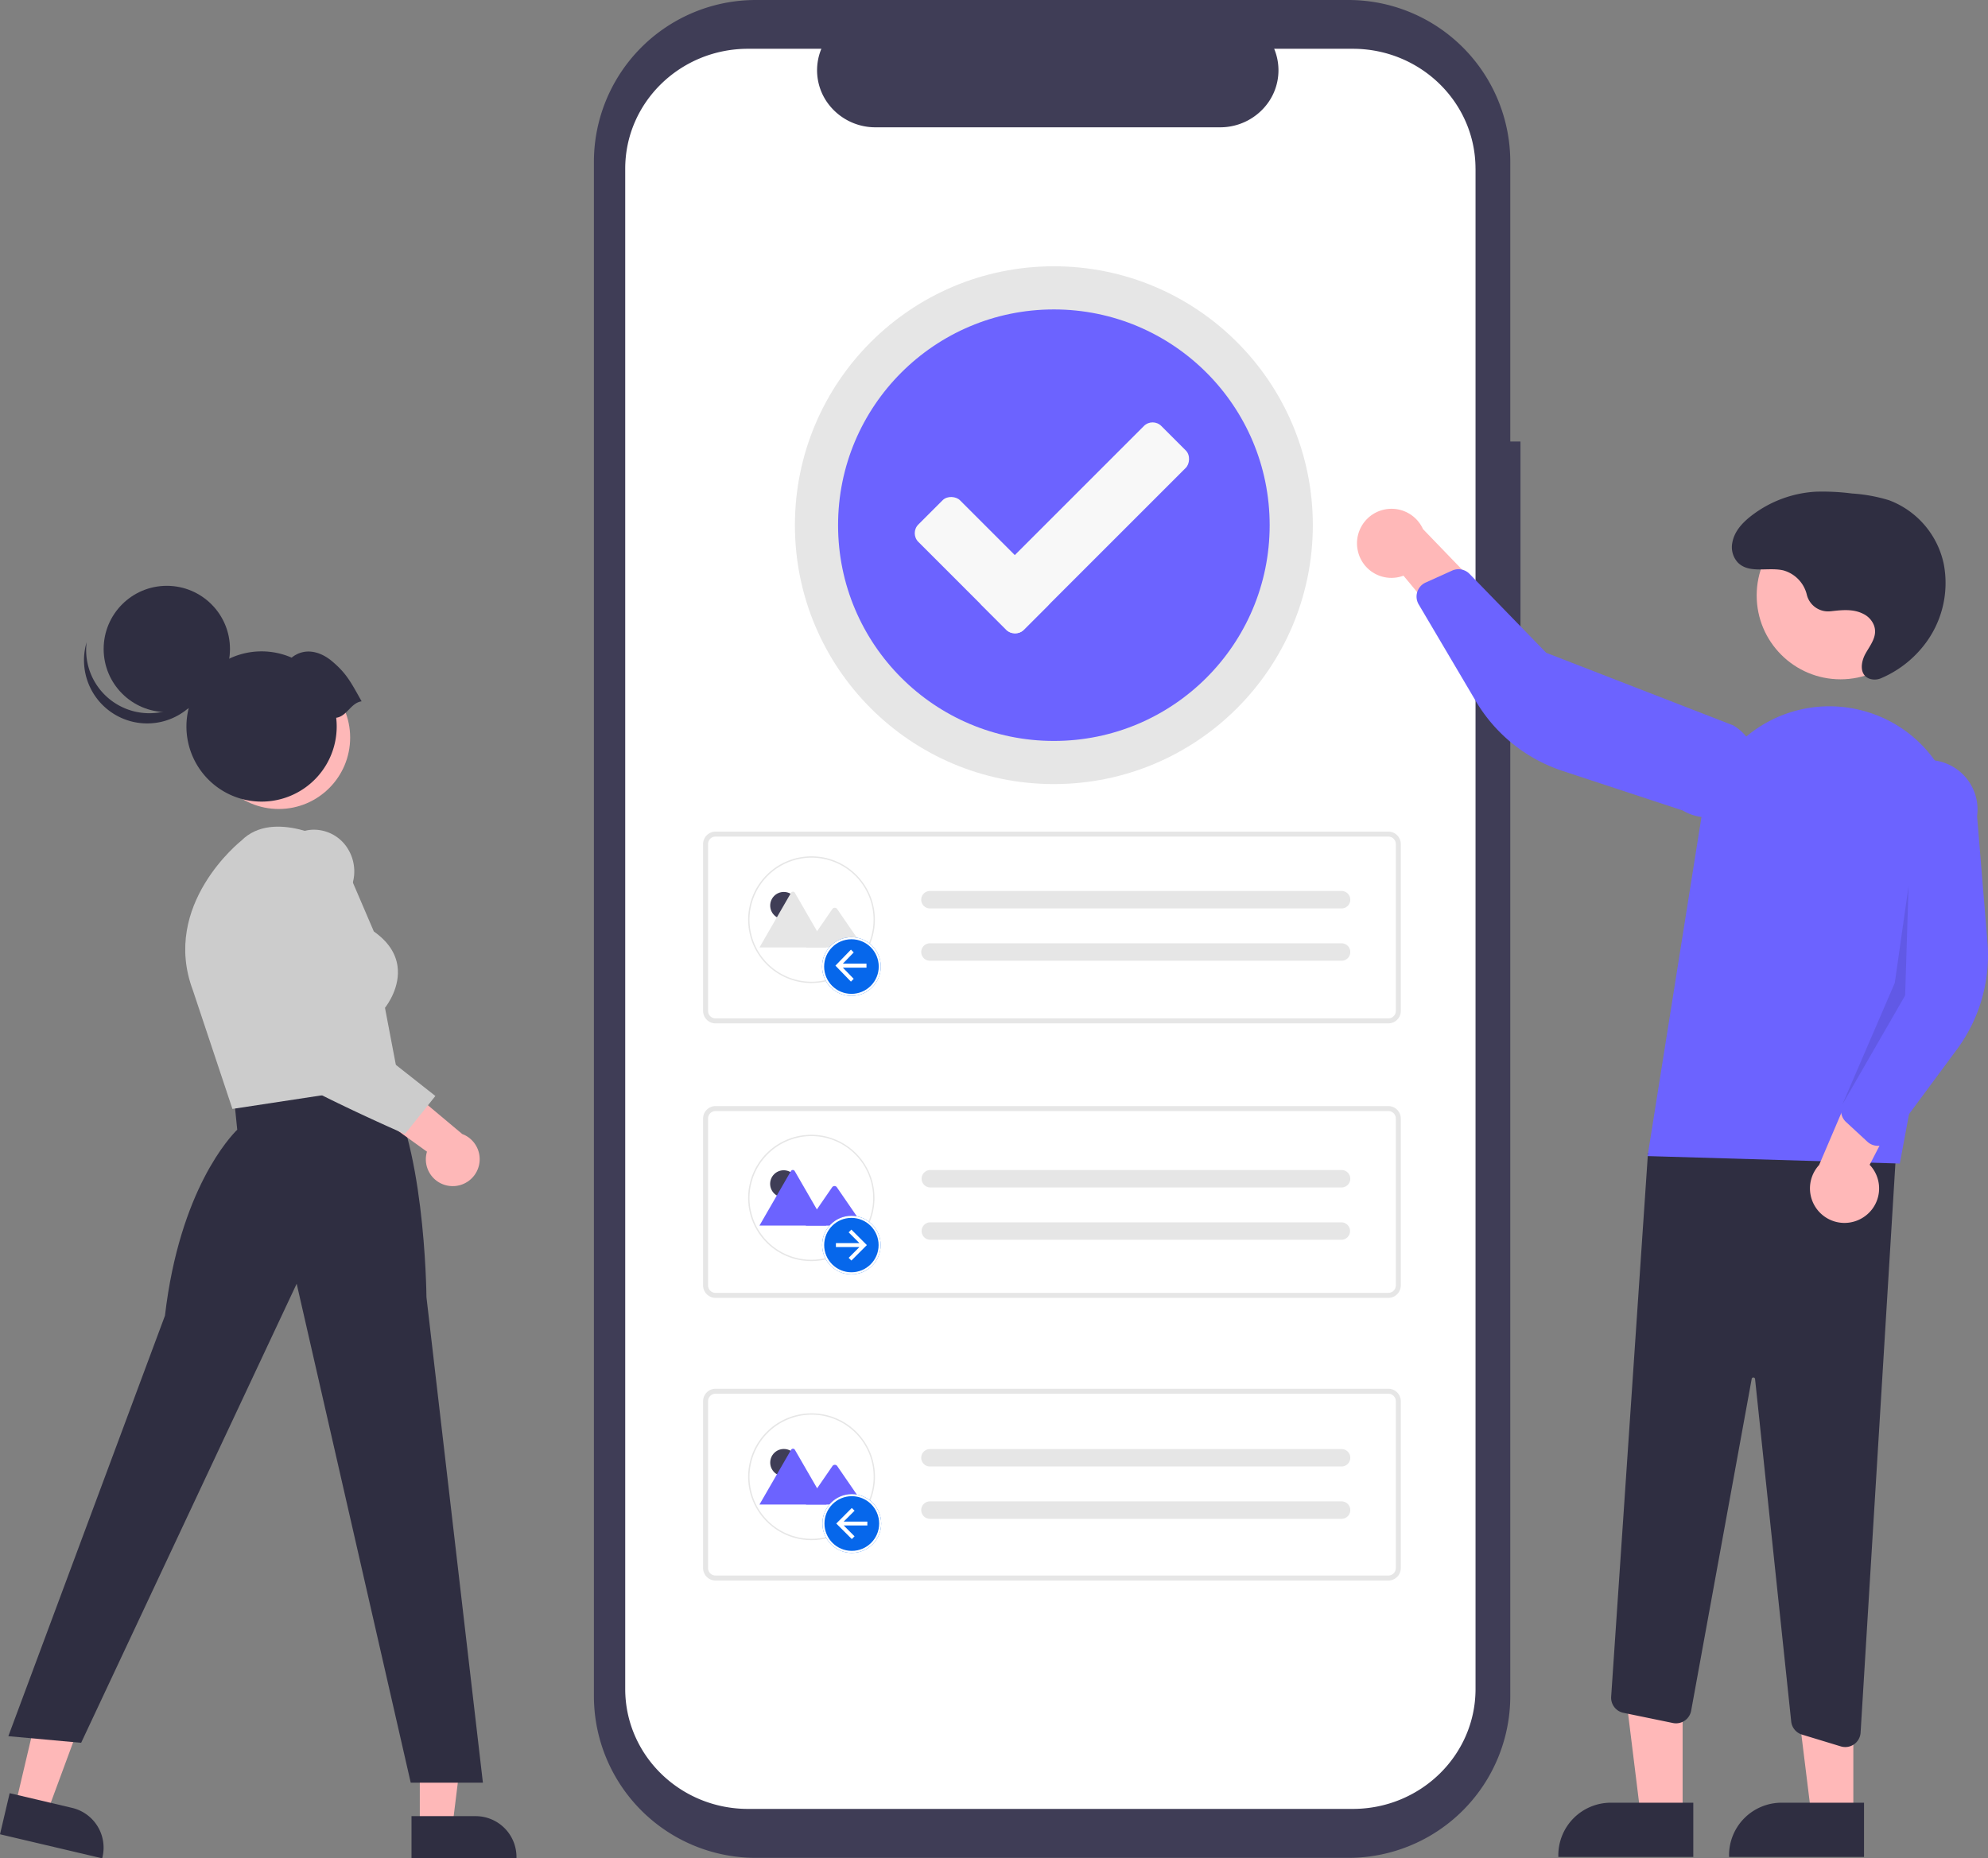 <svg xmlns="http://www.w3.org/2000/svg" width="485.178" height="453.625" viewBox="0 0 485.178 453.625">
  <rect x="0" y="0" width="485.178" height="453.625" fill="#808080" stroke="none"/>
  <g id="Image" transform="translate(-716.411 -1591)">
    <path id="Path_339" data-name="Path 339" d="M697.569,201.4h-2.489V133.14a39.508,39.508,0,0,0-39.51-39.508H510.946a39.508,39.508,0,0,0-39.509,39.51V507.634a39.508,39.508,0,0,0,39.508,39.508H655.571a39.508,39.508,0,0,0,39.508-39.508V249.993h2.489Z" transform="translate(389.92 1497.368)" fill="#3f3d56"/>
    <path id="Path_340" data-name="Path 340" d="M691.042,133.249V504.357c0,16.161-13.406,29.268-29.949,29.276h-147.6c-16.554,0-29.971-13.109-29.974-29.28v-371.1c0-16.171,13.423-29.277,29.972-29.275h17.9a13.652,13.652,0,0,0,1.372,13.01,14.341,14.341,0,0,0,11.808,6.158h84.146a14.341,14.341,0,0,0,11.808-6.158,13.652,13.652,0,0,0,1.372-13.01h19.178c16.538,0,29.951,13.1,29.96,29.265Z" transform="translate(385.479 1498.929)" fill="#fff"/>
    <path id="Path_409" data-name="Path 409" d="M597.977,715.9h7.947l3.78-30.65H597.976Z" transform="translate(220.889 1321.023)" fill="#feb8b8"/>
    <path id="Path_410" data-name="Path 410" d="M741.694,815.614h25.622v-.324a9.973,9.973,0,0,0-9.972-9.973H741.693Z" transform="translate(75.146 1229.011)" fill="#2f2e41"/>
    <path id="Path_411" data-name="Path 411" d="M735.922,708.5l7.737,1.821,10.706-28.97-11.416-2.688Z" transform="translate(-15.772 1323.215)" fill="#feb8b8"/>
    <path id="Path_412" data-name="Path 412" d="M892.787,806.943l24.94,5.871.074-.315a9.974,9.974,0,0,0-7.421-12h0l-15.233-3.587Z" transform="translate(-176.375 1231.81)" fill="#2f2e41"/>
    <path id="Path_413" data-name="Path 413" d="M856.024,588.52c-.015-1.6-.488-39.293-10.821-53.545l-.153-.211-36.009,4.968.805,7.912c-1.584,1.54-14.042,14.559-17.64,45.387l-38.223,102.65,17.768,1.615,52.6-112.057,27.834,121.8H869.8Z" transform="translate(-35.535 1319.125)" fill="#2f2e41"/>
    <path id="Path_414" data-name="Path 414" d="M836.806,505.851l-3.52-18.48c.689-.887,3.742-5.146,3.063-10.14-.444-3.258-2.388-6.114-5.781-8.493l-9.125-21.288-.123-.072c-.615-.362-15.141-8.762-23.061-.837-.2.153-19.7,15.634-11.869,36.511l9.666,29Z" transform="translate(-22.919 1349.64)" fill="#ccc"/>
    <path id="Path_415" data-name="Path 415" d="M779.527,561.553a6.535,6.535,0,0,1-5.519-8.363l-18.841-13.574,11.279-4.29,16.163,13.548a6.572,6.572,0,0,1-3.081,12.68Z" transform="translate(46.606 1318.938)" fill="#feb8b8"/>
    <path id="Path_416" data-name="Path 416" d="M820.8,509.265,792.036,486.6l8.551-29.217a10.5,10.5,0,0,0-1.06-8.308,9.71,9.71,0,0,0-6.366-4.594c-4.924-1.042-9.394,1.715-13.283,8.2l-.03.059c-.643,1.573-15.628,38.616-4.187,46.538,11.193,7.749,37.147,19.029,37.408,19.143l.3.131Z" transform="translate(1.869 1349.267)" fill="#ccc"/>
    <ellipse id="Ellipse_66" data-name="Ellipse 66" cx="17.425" cy="17.425" rx="17.425" ry="17.425" transform="translate(767.016 1753.627)" fill="#feb8b8"/>
    <ellipse id="Ellipse_67" data-name="Ellipse 67" cx="15.415" cy="15.415" rx="15.415" ry="15.415" transform="translate(741.708 1734)" fill="#2f2e41"/>
    <path id="Path_417" data-name="Path 417" d="M860.812,390.055a15.417,15.417,0,0,0,23.8-8.094,15.417,15.417,0,1,1-30.071-6.322,15.411,15.411,0,0,0,6.27,14.416Z" transform="translate(-116.985 1372.126)" fill="#2f2e41"/>
    <path id="Path_418" data-name="Path 418" d="M841.123,391.185c-2.691-4.818-3.721-6.828-7.191-9.763-3.069-2.591-6.843-3.352-9.887-.9A18.337,18.337,0,1,0,834.92,395.2C837.567,394.832,838.477,391.559,841.123,391.185Z" transform="translate(-36.46 1371.011)" fill="#2f2e41"/>
    <path id="Path_39" data-name="Path 39" d="M474.062,583.766h-164.2a3.044,3.044,0,0,1-3.04-3.041v-40.73a3.044,3.044,0,0,1,3.041-3.041h164.2a3.044,3.044,0,0,1,3.041,3.041v40.731a3.045,3.045,0,0,1-3.041,3.041Zm-164.2-45.6a1.826,1.826,0,0,0-1.825,1.825v40.731a1.826,1.826,0,0,0,1.825,1.825h164.2a1.826,1.826,0,0,0,1.825-1.825V539.995a1.826,1.826,0,0,0-1.825-1.825Z" transform="translate(581.179 1257.046)" fill="#e6e6e6"/>
    <path id="Path_40" data-name="Path 40" d="M396.977,562.313a2.129,2.129,0,1,0,0,4.257H497.321a2.129,2.129,0,1,0,.069-4.257H396.977Z" transform="translate(546.438 1246.18)" fill="#e6e6e6"/>
    <path id="Path_41" data-name="Path 41" d="M396.977,584.061a2.129,2.129,0,1,0,0,4.257H497.321a2.129,2.129,0,1,0,.069-4.257H396.977Z" transform="translate(546.438 1237.203)" fill="#e6e6e6"/>
    <path id="Path_42" data-name="Path 42" d="M474.062,699.756h-164.2a3.044,3.044,0,0,1-3.04-3.041v-40.73a3.045,3.045,0,0,1,3.041-3.041h164.2a3.045,3.045,0,0,1,3.041,3.041v40.731a3.045,3.045,0,0,1-3.041,3.04Zm-164.2-45.6a1.826,1.826,0,0,0-1.825,1.825v40.731a1.826,1.826,0,0,0,1.825,1.825h164.2a1.826,1.826,0,0,0,1.825-1.825V655.984a1.826,1.826,0,0,0-1.825-1.825Z" transform="translate(581.179 1208.056)" fill="#e6e6e6"/>
    <path id="Path_43" data-name="Path 43" d="M396.977,678.3a2.129,2.129,0,0,0,0,4.257H497.321a2.129,2.129,0,1,0,.069-4.257H396.977Z" transform="translate(546.438 1198.304)" fill="#e6e6e6"/>
    <path id="Path_44" data-name="Path 44" d="M396.977,700.051a2.129,2.129,0,0,0,0,4.257H497.321a2.129,2.129,0,0,0,.069-4.257H396.977Z" transform="translate(546.438 1189.327)" fill="#e6e6e6"/>
    <path id="Path_39-2" data-name="Path 39" d="M474.062,583.766h-164.2a3.044,3.044,0,0,1-3.04-3.041v-40.73a3.044,3.044,0,0,1,3.041-3.041h164.2a3.044,3.044,0,0,1,3.041,3.041v40.731a3.045,3.045,0,0,1-3.041,3.041Zm-164.2-45.6a1.826,1.826,0,0,0-1.825,1.825v40.731a1.826,1.826,0,0,0,1.825,1.825h164.2a1.826,1.826,0,0,0,1.825-1.825V539.995a1.826,1.826,0,0,0-1.825-1.825Z" transform="translate(581.179 1393.046)" fill="#e6e6e6"/>
    <path id="Path_40-2" data-name="Path 40" d="M396.977,562.313a2.129,2.129,0,1,0,0,4.257H497.321a2.129,2.129,0,1,0,.069-4.257H396.977Z" transform="translate(546.438 1382.406)" fill="#e6e6e6"/>
    <path id="Path_41-2" data-name="Path 41" d="M396.977,584.061a2.129,2.129,0,1,0,0,4.257H497.321a2.129,2.129,0,1,0,.069-4.257H396.977Z" transform="translate(546.438 1373.429)" fill="#e6e6e6"/>
    <g id="Group_4277" data-name="Group 4277" transform="translate(-2.715 -18.771)">
      <g id="Group_4276" data-name="Group 4276" transform="translate(901.715 1818.803)">
        <g id="Group_4275" data-name="Group 4275">
          <path id="Path_45" data-name="Path 45" d="M363.005,306.894a15.458,15.458,0,0,1-15.464-15.451v-.014c0-.032,0-.066,0-.1a15.464,15.464,0,1,1,15.463,15.563h0Zm0-30.6a15.171,15.171,0,0,0-15.137,15.05c0,.035,0,.062,0,.089a15.14,15.14,0,1,0,15.14-15.139Z" transform="translate(-347.541 -275.965)" fill="#e6e6e6"/>
          <ellipse id="Ellipse_7" data-name="Ellipse 7" cx="3.319" cy="3.319" rx="3.319" ry="3.319" transform="translate(5.382 8.694)" fill="#3f3d56"/>
          <path id="Path_63" data-name="Path 63" d="M387.528,338.652H371.245a.336.336,0,0,1-.061,0l7.7-13.339a.539.539,0,0,1,.939,0l5.168,8.951.247.428Z" transform="translate(-368.419 -316.411)" fill="#e6e6e6"/>
          <path id="Path_65" data-name="Path 65" d="M457.328,359.728H443.245l2.729-3.964.2-.286,3.556-5.166a.72.72,0,0,1,1.069-.064.63.63,0,0,1,.051.064Z" transform="translate(-429.153 -337.486)" fill="#e6e6e6"/>
          <g id="Ellipse_79" data-name="Ellipse 79" transform="translate(18.044 19.743)" fill="#0667eb" stroke="#fff" stroke-width="0.5">
            <circle cx="7.164" cy="7.164" r="7.164" stroke="none"/>
            <circle cx="7.164" cy="7.164" r="6.914" fill="none"/>
          </g>
          <path id="Path_191" data-name="Path 191" d="M11.581,7.42H5.815L8.463,4.689,7.79,4,4,7.908l3.79,3.908.668-.689L5.815,8.4h5.766Z" transform="translate(17.299 18.775)" fill="#fff"/>
        </g>
      </g>
    </g>
    <g id="Group_4283" data-name="Group 4283" transform="translate(-2.715 -18.015)">
      <g id="Group_4282" data-name="Group 4282" transform="translate(901.715 1954.015)">
        <g id="Group_4281" data-name="Group 4281">
          <path id="Path_45-2" data-name="Path 45" d="M363.017,306.918a15.47,15.47,0,0,1-15.476-15.463v-.014c0-.032,0-.067,0-.1a15.476,15.476,0,1,1,15.475,15.575h0Zm0-30.627a15.183,15.183,0,0,0-15.148,15.062c0,.035,0,.062,0,.089a15.152,15.152,0,1,0,15.152-15.15Z" transform="translate(-347.541 -275.965)" fill="#e6e6e6"/>
          <ellipse id="Ellipse_7-2" data-name="Ellipse 7" cx="3.322" cy="3.322" rx="3.322" ry="3.322" transform="translate(5.386 8.701)" fill="#3f3d56"/>
          <path id="Path_63-2" data-name="Path 63" d="M387.541,338.663h-16.3a.337.337,0,0,1-.061,0l7.707-13.349a.539.539,0,0,1,.939,0L385,334.267l.248.429Z" transform="translate(-368.416 -316.404)" fill="#6c63ff"/>
          <path id="Path_65-2" data-name="Path 65" d="M457.339,359.735H443.245l2.731-3.967.2-.286,3.559-5.17a.72.72,0,0,1,1.07-.064.637.637,0,0,1,.051.064Z" transform="translate(-429.142 -337.476)" fill="#6c63ff"/>
          <g id="Ellipse_79-2" data-name="Ellipse 79" transform="translate(18.125 19.725)" fill="#0667eb" stroke="#fff" stroke-width="0.5">
            <circle cx="7.173" cy="7.173" r="7.173" stroke="none"/>
            <circle cx="7.173" cy="7.173" r="6.923" fill="none"/>
          </g>
          <path id="Path_191-2" data-name="Path 191" d="M11.586,7.319H5.816l2.65-2.651L7.793,4,4,7.793l3.793,3.793.669-.669L5.816,8.267h5.77Z" transform="translate(17.505 19.104)" fill="#fff"/>
        </g>
      </g>
    </g>
    <g id="Group_4280" data-name="Group 4280" transform="translate(-2.715 -17.157)">
      <g id="Group_4279" data-name="Group 4279" transform="translate(901.715 1885.157)">
        <g id="Group_4278" data-name="Group 4278">
          <path id="Path_45-3" data-name="Path 45" d="M362.957,306.8a15.41,15.41,0,0,1-15.416-15.4v-.014c0-.032,0-.066,0-.1A15.415,15.415,0,1,1,362.957,306.8h0Zm0-30.508a15.124,15.124,0,0,0-15.089,15c0,.034,0,.062,0,.088a15.093,15.093,0,1,0,15.092-15.091Z" transform="translate(-347.541 -275.965)" fill="#e6e6e6"/>
          <ellipse id="Ellipse_7-3" data-name="Ellipse 7" cx="3.309" cy="3.309" rx="3.309" ry="3.309" transform="translate(5.365 8.667)" fill="#3f3d56"/>
          <path id="Path_63-3" data-name="Path 63" d="M387.477,338.609H371.245a.337.337,0,0,1-.061,0l7.677-13.3a.537.537,0,0,1,.936,0l5.152,8.923.247.427Z" transform="translate(-368.427 -316.438)" fill="#6c63ff"/>
          <path id="Path_65-3" data-name="Path 65" d="M457.284,359.7H443.245l2.72-3.952.2-.285,3.545-5.15a.717.717,0,0,1,1.065-.064.636.636,0,0,1,.051.064Z" transform="translate(-429.197 -337.525)" fill="#6c63ff"/>
          <g id="Ellipse_79-3" data-name="Ellipse 79" transform="translate(18.055 19.788)" fill="#0667eb" stroke="#fff" stroke-width="0.5">
            <circle cx="7.141" cy="7.141" r="7.141" stroke="none"/>
            <circle cx="7.141" cy="7.141" r="6.891" fill="none"/>
          </g>
          <path id="Path_191-3" data-name="Path 191" d="M4,7.306H9.748l-2.64-2.64L7.778,4l3.778,3.778L7.778,11.557l-.666-.666,2.635-2.64H4Z" transform="translate(17.417 19.15)" fill="#fff"/>
        </g>
      </g>
    </g>
    <circle id="Ellipse_243" data-name="Ellipse 243" cx="63.199" cy="63.199" r="63.199" transform="translate(910.411 1656)" fill="#e6e6e6"/>
    <circle id="Ellipse_244" data-name="Ellipse 244" cx="52.666" cy="52.666" r="52.666" transform="translate(920.945 1666.533)" fill="#6c63ff"/>
    <rect id="Rectangle_754" data-name="Rectangle 754" width="14.369" height="36.37" rx="3" transform="translate(938.415 1721.157) rotate(-45)" fill="#f8f8f8"/>
    <rect id="Rectangle_755" data-name="Rectangle 755" width="14.449" height="61.936" rx="3" transform="translate(964.133 1746.875) rotate(-135)" fill="#f8f8f8"/>
    <g id="Group_4232" data-name="Group 4232" transform="translate(1047.594 1711)">
      <path id="Path_2306" data-name="Path 2306" d="M765.808,640.265H755.593l-4.86-39.4H765.81Z" transform="translate(-686.343 -316.881)" fill="#ffb8b8"/>
      <path id="Path_2307" data-name="Path 2307" d="M946.225,763.845H913.285v-.417a12.821,12.821,0,0,1,12.821-12.821h20.119Z" transform="translate(-864.154 -430.559)" fill="#2f2e41"/>
      <path id="Path_2308" data-name="Path 2308" d="M815.808,640.265H805.593l-4.86-39.4H815.81Z" transform="translate(-694.68 -316.881)" fill="#ffb8b8"/>
      <path id="Path_2309" data-name="Path 2309" d="M996.229,763.845H963.289v-.417a12.821,12.821,0,0,1,12.821-12.821h20.119Z" transform="translate(-872.492 -430.559)" fill="#2f2e41"/>
      <path id="Path_2310" data-name="Path 2310" d="M984.8,703.8l-9.461-2.878a3.744,3.744,0,0,1-2.638-3.194l-8.821-83.6a.4.4,0,0,0-.4-.373.391.391,0,0,0-.425.341L948.28,695.095a3.75,3.75,0,0,1-4.445,3l-12.092-2.49a3.763,3.763,0,0,1-2.984-3.926l8.987-132.749,60.943-6.576-9.056,148.093A3.747,3.747,0,0,1,984.8,703.8Z" transform="translate(-866.733 -397.502)" fill="#2f2e41"/>
      <circle id="Ellipse_241" data-name="Ellipse 241" cx="20.466" cy="20.466" r="20.466" transform="translate(97.542 4.892)" fill="#ffb8b8"/>
      <path id="Path_2311" data-name="Path 2311" d="M939.433,539.209l13.214-83.2a31.545,31.545,0,0,1,40-25.331h0a31.45,31.45,0,0,1,22.166,36.049l-13.825,74.3Z" transform="translate(-868.514 -377.003)" fill="#6c63ff"/>
      <path id="Path_2312" data-name="Path 2312" d="M1000.1,571.2a8.379,8.379,0,0,0,1.456-12.766l13.662-26.457-15.386,1.642-10.615,24.872A8.425,8.425,0,0,0,1000.1,571.2Z" transform="translate(-876.443 -394.104)" fill="#ffb8b8"/>
      <path id="Path_2313" data-name="Path 2313" d="M1004.549,539.288a3.755,3.755,0,0,1-2.022-.959L997.3,533.5a3.762,3.762,0,0,1-.91-4.211l10.447-24.763-1.482-48.929a12.079,12.079,0,1,1,23.937,3.265l2.534,30.758a38.642,38.642,0,0,1-7.448,26.162l-16.292,22.025a3.754,3.754,0,0,1-2.662,1.5A3.709,3.709,0,0,1,1004.549,539.288Z" transform="translate(-877.962 -379.627)" fill="#6c63ff"/>
      <path id="Path_2314" data-name="Path 2314" d="M854.475,381.562a8.379,8.379,0,0,0,11.188,6.318l19.037,22.9,4.487-14.809L870.421,376.5a8.424,8.424,0,0,0-15.946,5.067Z" transform="translate(-854.323 -367.355)" fill="#ffb8b8"/>
      <path id="Path_2315" data-name="Path 2315" d="M872.294,394.006a3.754,3.754,0,0,1,1.671-1.488l6.486-2.93a3.762,3.762,0,0,1,4.233.8l18.73,19.275,45.635,17.712a12.079,12.079,0,1,1-12.34,20.77L907.4,438.49a38.641,38.641,0,0,1-21.188-17.058l-13.93-23.59a3.754,3.754,0,0,1-.346-3.038,3.709,3.709,0,0,1,.36-.8Z" transform="translate(-857.23 -370.308)" fill="#6c63ff"/>
      <path id="Path_2316" data-name="Path 2316" d="M831.764,375.652l-.833,26.664L815.58,428.99,828.4,399.265Z" transform="translate(-697.156 -279.33)" opacity="0.1"/>
      <path id="Path_2317" data-name="Path 2317" d="M988.292,395.719a5.352,5.352,0,0,1-5.858-3.918,8.136,8.136,0,0,0-5.792-6.061c-3.754-.858-8.343.909-11.094-1.935a5.531,5.531,0,0,1-1.313-4.868c.507-2.764,2.484-4.852,4.636-6.522a28.383,28.383,0,0,1,15.72-5.875,56.4,56.4,0,0,1,8.85.44,39.17,39.17,0,0,1,9.052,1.654,21.312,21.312,0,0,1,13.334,15.565,24.6,24.6,0,0,1-5.047,20.107,26.415,26.415,0,0,1-10.133,7.715,3.953,3.953,0,0,1-3,.152c-2.464-.98-2.062-4.032-.938-6.068,1.2-2.179,3.052-4.288,2.086-6.94a5.251,5.251,0,0,0-2.606-2.8c-2.45-1.249-5.19-.954-7.823-.65Z" transform="translate(-872.629 -366.516)" fill="#2f2e41"/>
    </g>
  </g>
</svg>
